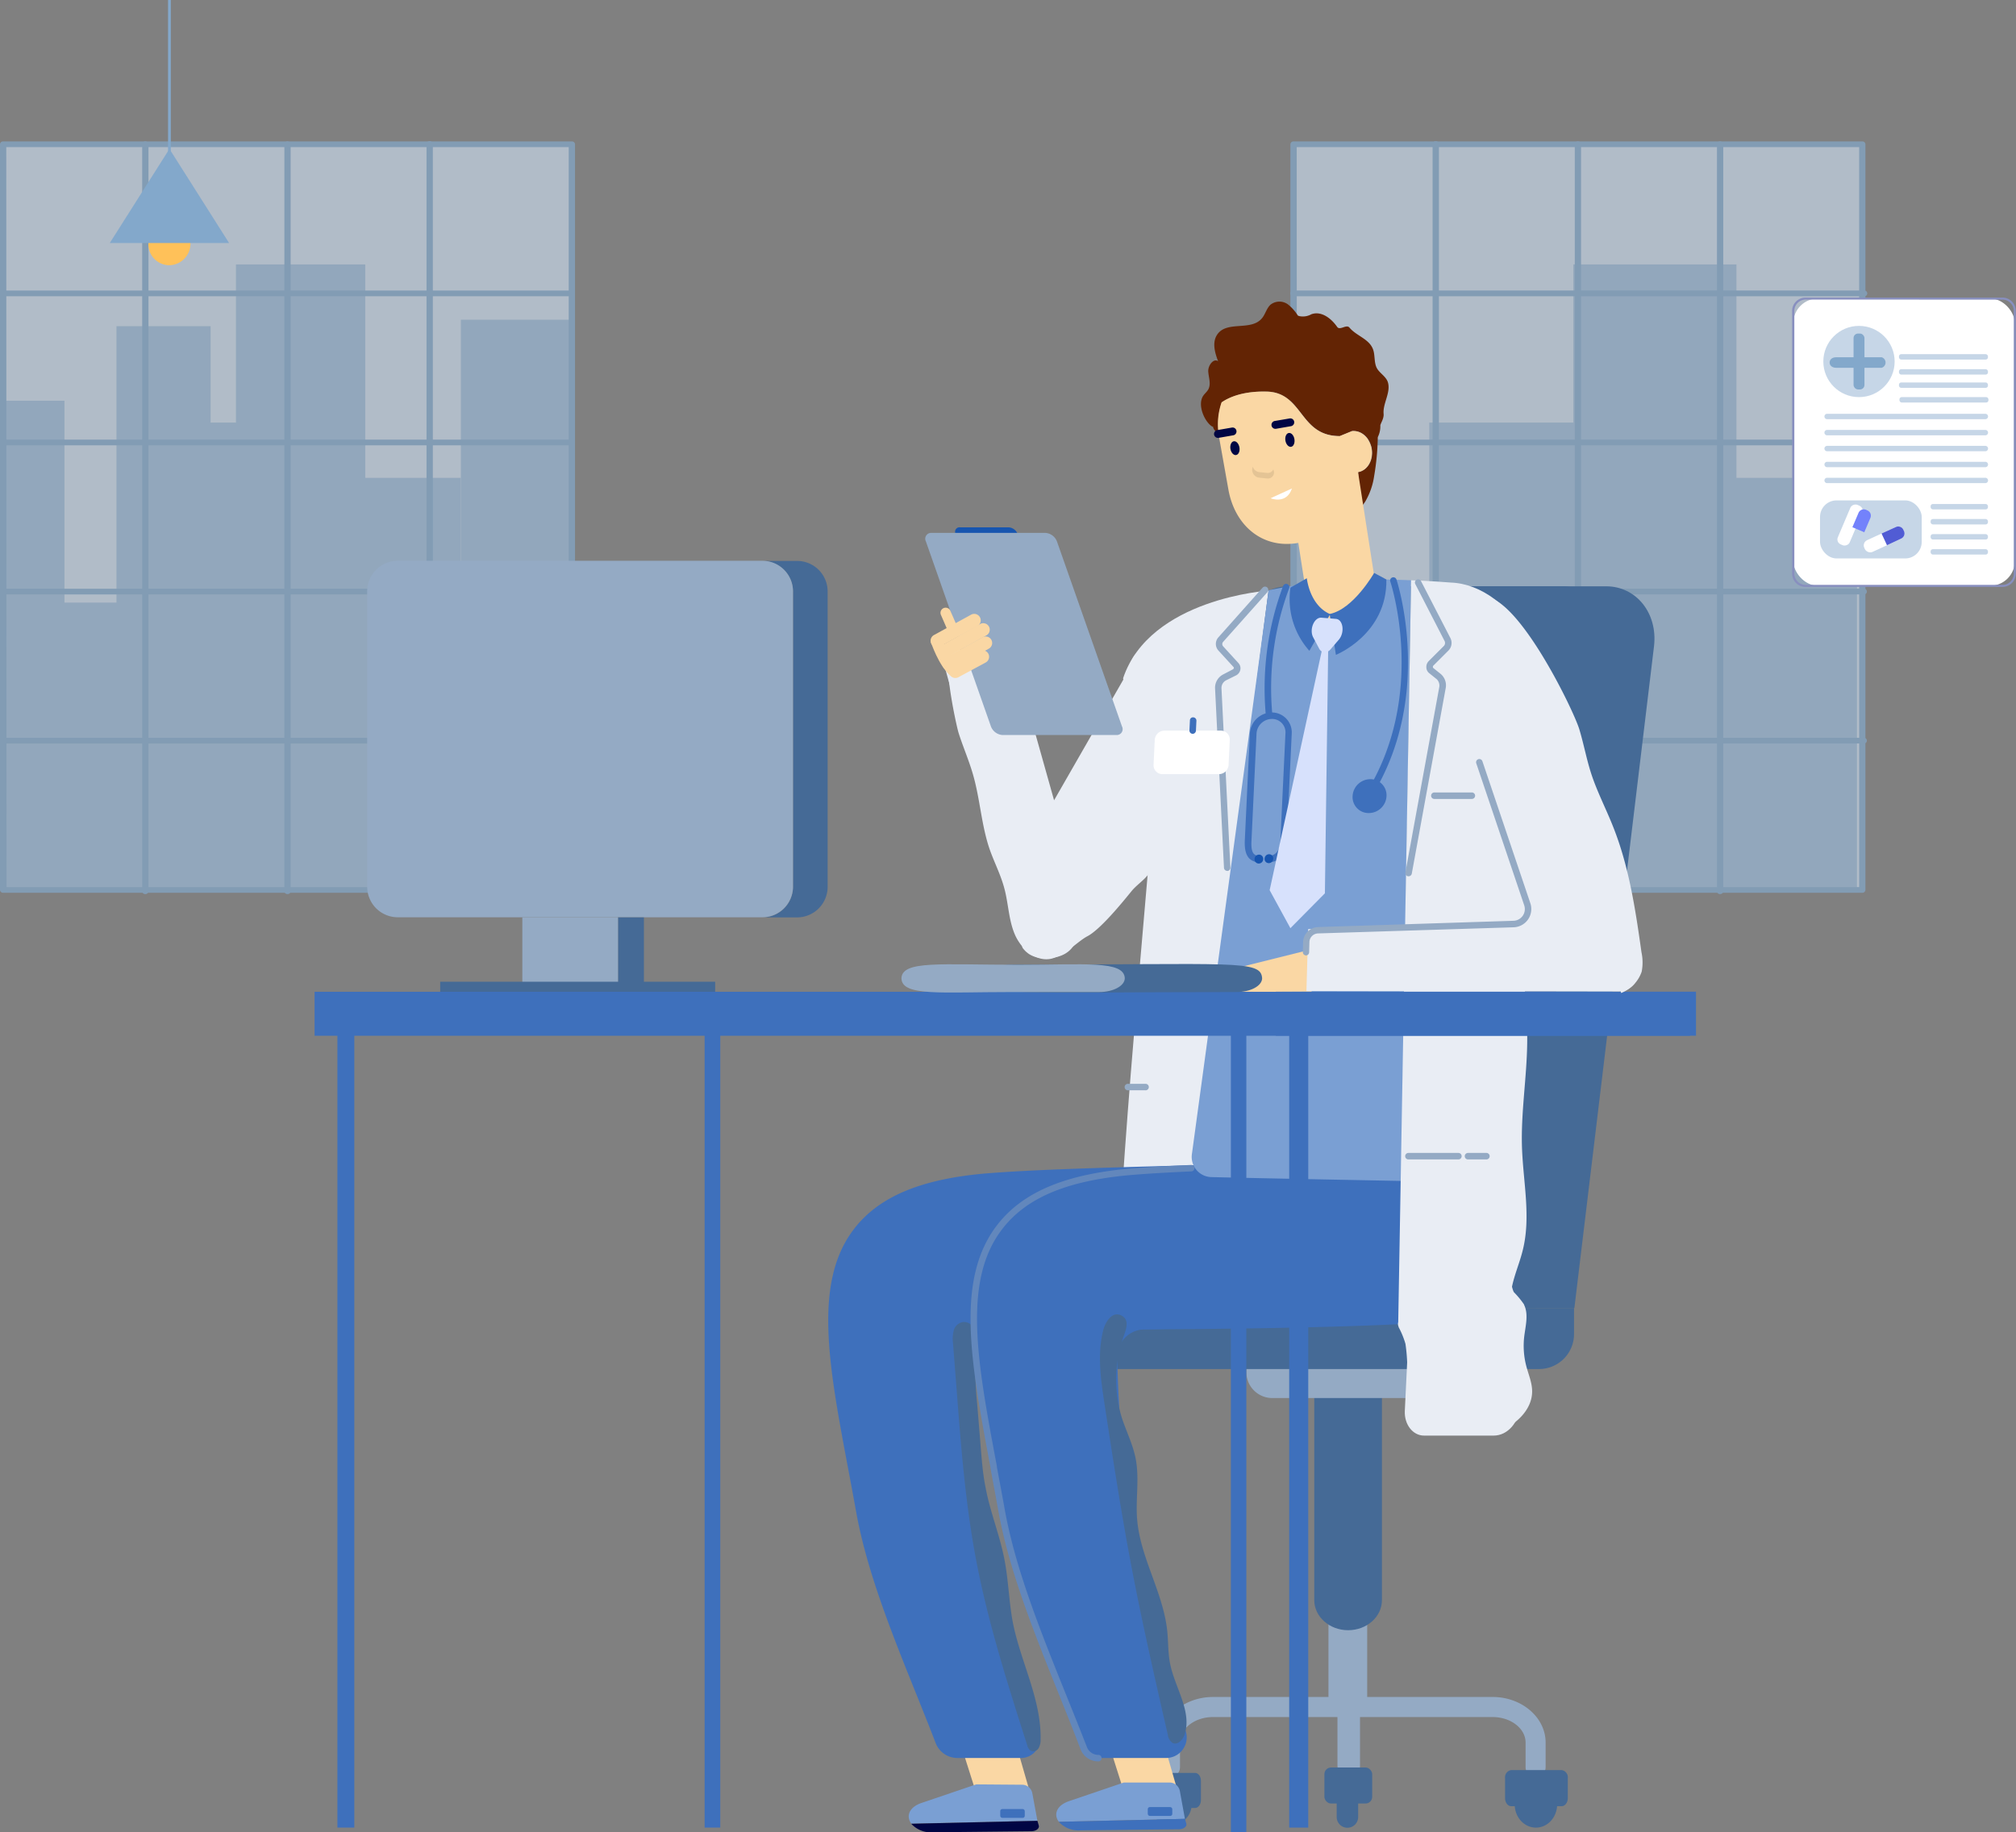 <svg id="レイヤー_1" data-name="レイヤー 1" xmlns="http://www.w3.org/2000/svg" viewBox="0 0 452.85 411.62"><rect x="0" y="0" width="452.85" height="411.62" fill="#808080" stroke="none"/><defs><style>.cls-1{opacity:0.7;}.cls-2{fill:#c6d6e7;}.cls-3{opacity:0.65;}.cls-4{fill:#83a8cb;}.cls-5{fill:#2f6d77;}.cls-6{fill:#ffc159;}.cls-7{fill:#94aac4;}.cls-8{fill:#456a96;}.cls-9{fill:#e9edf4;}.cls-10{fill:#1755af;}.cls-11{fill:#fad7a4;}.cls-12{fill:#7a9fd3;}.cls-13{fill:#3e70bc;}.cls-14{fill:#000543;}.cls-15{fill:#fff;}.cls-16{fill:#632404;}.cls-17{fill:#e4c495;}.cls-18{fill:#d7e1fc;}.cls-19{fill:#6287bc;}.cls-20{fill:#888fbf;}.cls-21{fill:#515cd4;}.cls-22{fill:#7382fb;}</style></defs><title>daihyo_img</title><g class="cls-1"><rect class="cls-2" x="0.9" y="32.56" width="127.75" height="167.51"/><g class="cls-3"><rect class="cls-4" x="0.9" y="90.02" width="13.58" height="110.05"/><rect class="cls-4" x="12.59" y="135.37" width="15.16" height="64.7"/><rect class="cls-4" x="39.74" y="94.93" width="15.16" height="105.14"/><rect class="cls-4" x="78.57" y="107.35" width="24.94" height="92.72"/><rect class="cls-4" x="103.52" y="71.82" width="24.94" height="128.25"/><rect class="cls-4" x="53" y="59.4" width="29.05" height="140.67"/><rect class="cls-4" x="26.16" y="73.27" width="21.15" height="126.8"/></g><path class="cls-4" d="M128.49,200.71H.74a.68.68,0,0,1-.71-.64V32.56a.68.68,0,0,1,.71-.64H128.49a.68.68,0,0,1,.71.64V200.07A.68.68,0,0,1,128.49,200.71Zm-127-1.28H127.78V33.2H1.44Z" transform="translate(-0.03 -0.15)"/><path class="cls-4" d="M64.61,201a.67.67,0,0,1-.7-.64V32.56a.67.67,0,0,1,.7-.64.68.68,0,0,1,.71.64v167.8A.68.68,0,0,1,64.61,201Z" transform="translate(-0.03 -0.15)"/><path class="cls-4" d="M32.67,201a.67.67,0,0,1-.7-.64V32.56a.67.67,0,0,1,.7-.64.68.68,0,0,1,.71.64v167.8A.68.68,0,0,1,32.67,201Z" transform="translate(-0.03 -0.15)"/><rect class="cls-4" x="0.71" y="65.27" width="128.14" height="1.28"/><rect class="cls-4" x="0.71" y="98.76" width="128.14" height="1.28"/><rect class="cls-4" x="0.71" y="132.26" width="128.14" height="1.28"/><rect class="cls-4" x="0.71" y="165.75" width="128.14" height="1.28"/><path class="cls-4" d="M96.55,201a.68.68,0,0,1-.71-.64V32.56a.71.71,0,0,1,1.42,0v167.8A.68.68,0,0,1,96.55,201Z" transform="translate(-0.03 -0.15)"/><rect class="cls-2" x="290.77" y="32.56" width="127.75" height="167.51"/><g class="cls-3"><rect class="cls-4" x="290.77" y="90.02" width="13.88" height="110.05"/><rect class="cls-5" x="302.45" y="135.37" width="19.11" height="64.7"/><rect class="cls-4" x="321.05" y="94.93" width="34.75" height="105.14"/><rect class="cls-4" x="385.67" y="107.35" width="31.46" height="92.72"/><rect class="cls-4" x="353.42" y="59.4" width="36.63" height="140.67"/></g><path class="cls-4" d="M418.35,200.71H290.6a.68.68,0,0,1-.71-.64V32.56a.68.68,0,0,1,.71-.64H418.35a.68.68,0,0,1,.71.64V200.07A.68.68,0,0,1,418.35,200.71Zm-127-1.28H417.65V33.2H291.31Z" transform="translate(-0.03 -0.15)"/><path class="cls-4" d="M354.48,201a.68.68,0,0,1-.71-.64V32.56a.68.68,0,0,1,.71-.64.67.67,0,0,1,.7.64v167.8A.67.67,0,0,1,354.48,201Z" transform="translate(-0.03 -0.15)"/><path class="cls-4" d="M322.54,201a.68.68,0,0,1-.71-.64V32.56a.71.71,0,0,1,1.42,0v167.8A.68.68,0,0,1,322.54,201Z" transform="translate(-0.03 -0.15)"/><path class="cls-4" d="M418.74,66.7H290.6a.65.65,0,1,1,0-1.29H418.74a.65.65,0,1,1,0,1.29Z" transform="translate(-0.03 -0.15)"/><path class="cls-4" d="M418.74,100.19H290.6a.64.64,0,1,1,0-1.28H418.74a.64.64,0,1,1,0,1.28Z" transform="translate(-0.03 -0.15)"/><path class="cls-4" d="M418.74,133.68H290.6a.64.64,0,1,1,0-1.28H418.74a.64.64,0,1,1,0,1.28Z" transform="translate(-0.03 -0.15)"/><path class="cls-4" d="M418.74,167.17H290.6a.64.64,0,1,1,0-1.28H418.74a.64.64,0,1,1,0,1.28Z" transform="translate(-0.03 -0.15)"/><path class="cls-4" d="M386.41,201a.67.67,0,0,1-.7-.64V32.56a.67.67,0,0,1,.7-.64.68.68,0,0,1,.71.64v167.8A.68.68,0,0,1,386.41,201Z" transform="translate(-0.03 -0.15)"/></g><rect class="cls-4" x="37.75" width="0.62" height="47.61"/><path class="cls-6" d="M42.81,54.73a4.73,4.73,0,1,0-4.72,5A4.84,4.84,0,0,0,42.81,54.73Z" transform="translate(-0.03 -0.15)"/><polygon class="cls-4" points="38.06 33.45 24.66 54.59 51.46 54.59 38.06 33.45"/><path class="cls-7" d="M272.48,381.37h62.85c6.55,0,11.89,4.6,11.89,10.24v5.53a2.25,2.25,0,0,1-4.5,0v-5.53c0-3.16-3.32-5.73-7.39-5.73H272.48c-4.07,0-7.39,2.57-7.39,5.73v5.53a2.25,2.25,0,0,1-4.5,0v-5.53C260.59,386,265.93,381.37,272.48,381.37Z" transform="translate(-0.03 -0.15)"/><path class="cls-8" d="M267.7,405.91a4.65,4.65,0,1,1-4.64-5.07A4.87,4.87,0,0,1,267.7,405.91Z" transform="translate(-0.03 -0.15)"/><path class="cls-8" d="M268.47,406.3h-11a1.6,1.6,0,0,1-1.33-1.76v-4.36a1.59,1.59,0,0,1,1.33-1.75h11c.73,0,1.32.79,1.32,1.75v4.36C269.79,405.51,269.2,406.3,268.47,406.3Z" transform="translate(-0.03 -0.15)"/><path class="cls-8" d="M360.82,131.86H294c-6.77,0-13,6-13.87,13.44L262.86,294h90.82L371.57,145.3C372.43,137.91,367.59,131.86,360.82,131.86Z" transform="translate(-0.03 -0.15)"/><path class="cls-8" d="M345,294,360.93,145.3c.79-7.39-3.68-13.44-9.93-13.44H289.37c-6.25,0-12,6-12.8,13.44L260.62,294Z" transform="translate(-0.03 -0.15)"/><path class="cls-9" d="M343.08,234.57c-.11,7.77-1.42,15.51-1.17,23.28s2.06,15.65.17,23.17c-1,4.09-3.13,8.07-2.66,12.26a2.64,2.64,0,0,1-.28,2.1,1.6,1.6,0,0,1-2.32-.34,4.61,4.61,0,0,1-.69-2.55q-2.07-30.89-2-61.87a219.78,219.78,0,0,1,.86-22.37,38.89,38.89,0,0,1,1.67-8.71c.45-1.34,1.2-2.8,2.57-3.16,3.27-.88,2.26,4,2.2,5.5a95.82,95.82,0,0,0,.33,11C342.25,220.09,343.19,227.3,343.08,234.57Z" transform="translate(-0.03 -0.15)"/><path class="cls-9" d="M215.36,164.81c1,3.14,2.32,6.16,3.23,9.32,1.62,5.6,1.89,11.54,3.81,17,1,2.79,2.36,5.44,3.15,8.29,1,3.49,1,7.23,2.41,10.58s4.79,6.34,8.31,5.5a10,10,0,0,0,2.34-1c1.6-.82,4-3.14,5.63-4,2.95-1.51,7.92-7.65,10-10.2,1.53-1.87,4.5-3.46,4.42-5.6-.19-4.83,2-16.1,1.17-20.87-.12-.66-9.76,9.71-10.29,9.29-1-.79-2.45,0-3.39.9a29.14,29.14,0,0,0-6.19,8.1c-1.3,2.49-3,5.63-5.75,5.43-2.62-.19-3.9-3.22-4.56-5.76-4-15.43-5.84-31.77-13.92-45.5a2.11,2.11,0,0,0-1.08-1.08C210.66,144.08,214.75,162.83,215.36,164.81Z" transform="translate(-0.03 -0.15)"/><path class="cls-9" d="M229.71,213.05c.73,1,2.24,2.58,5.81,2.37,2.73-.16,5.13-1.23,6.14-3.77l27.62-58L256,146.82c-1.24-.77-2.89,4.32-3.45,5.67L233.32,186Z" transform="translate(-0.03 -0.15)"/><path class="cls-9" d="M229.71,213.05l-17.49-63.16c-.24-1.33.6-3.21,1.95-3.12l13.28-.11,13.06,46.44Z" transform="translate(-0.03 -0.15)"/><path class="cls-10" d="M216.75,121.59h10.87a1,1,0,0,0,1-1.49,2.34,2.34,0,0,0-2-1.49H215.7a1,1,0,0,0-1,1.49A2.34,2.34,0,0,0,216.75,121.59Z" transform="translate(-0.03 -0.15)"/><path class="cls-7" d="M225.22,165.27h25.59a1.32,1.32,0,0,0,1.25-1.93l-14.61-41.56a3,3,0,0,0-2.6-1.92H209.26a1.32,1.32,0,0,0-1.25,1.92l14.61,41.56A3,3,0,0,0,225.22,165.27Z" transform="translate(-0.03 -0.15)"/><path class="cls-11" d="M214.35,142.2a1.15,1.15,0,0,0,.6-1.52l-1.47-3.39a1.16,1.16,0,0,0-2.12.93l1.47,3.39A1.15,1.15,0,0,0,214.35,142.2Z" transform="translate(-0.03 -0.15)"/><path class="cls-11" d="M213.35,151.7a1.46,1.46,0,0,0,2,.57L221.4,149a1.46,1.46,0,1,0-1.4-2.56l-6.07,3.33A1.47,1.47,0,0,0,213.35,151.7Z" transform="translate(-0.03 -0.15)"/><path class="cls-11" d="M211.81,149.86a1.47,1.47,0,0,0,2,.58l8.28-4.54a1.46,1.46,0,1,0-1.4-2.56l-8.28,4.54A1.47,1.47,0,0,0,211.81,149.86Z" transform="translate(-0.03 -0.15)"/><path class="cls-11" d="M209.24,144.78a1.44,1.44,0,0,0,2,.58l8.28-4.54a1.46,1.46,0,1,0-1.4-2.56l-8.28,4.54A1.46,1.46,0,0,0,209.24,144.78Z" transform="translate(-0.03 -0.15)"/><path class="cls-11" d="M210.6,147.3a1.47,1.47,0,0,0,2,.58l9-5a1.45,1.45,0,1,0-1.4-2.55l-9,5A1.46,1.46,0,0,0,210.6,147.3Z" transform="translate(-0.03 -0.15)"/><path class="cls-11" d="M209.14,144.42s1.7,5.23,4.37,7.51l.85-1.48S215,144,209.14,144.42Z" transform="translate(-0.03 -0.15)"/><polygon class="cls-11" points="258.95 383 265.19 404.63 256.26 406.42 251.67 402.19 252.05 401.19 247.03 385.38 258.95 383"/><path class="cls-12" d="M252.46,400.59l-12.22,4.15c-3,1-3.55,3.11-2.36,4.67l28.32-.66-1.14-6.24a2.34,2.34,0,0,0-2.31-1.92Z" transform="translate(-0.03 -0.15)"/><path class="cls-13" d="M266.2,408.75l.31,1.06c.19.65-.6,1.27-1.65,1.28l-22,.23a6,6,0,0,1-5-1.91Z" transform="translate(-0.03 -0.15)"/><rect class="cls-13" x="257.82" y="405.95" width="5.51" height="1.99" rx="0.46"/><polygon class="cls-11" points="225.81 383.43 232.05 405.06 223.12 406.86 218.53 402.62 218.91 401.63 213.89 385.82 225.81 383.43"/><path class="cls-12" d="M219.32,401l-12.22,4.15c-3,1-3.55,3.11-2.36,4.67l28.32-.66L231.92,403a2.34,2.34,0,0,0-2.31-1.92Z" transform="translate(-0.03 -0.15)"/><path class="cls-14" d="M233.06,409.19l.31,1.05c.19.66-.6,1.27-1.65,1.29l-22,.23a6,6,0,0,1-5-1.91Z" transform="translate(-0.03 -0.15)"/><rect class="cls-13" x="224.68" y="406.39" width="5.51" height="1.99" rx="0.46"/><path class="cls-7" d="M303,400.47c1.39,0,2.53-1.63,2.53-3.62V378.14c0-2-1.14-3.63-2.53-3.63s-2.54,1.63-2.54,3.63v18.71C300.46,398.84,301.6,400.47,303,400.47Z" transform="translate(-0.03 -0.15)"/><ellipse class="cls-8" cx="345.01" cy="405.35" rx="4.77" ry="5.22"/><path class="cls-8" d="M339.48,405.9h11.35c.75,0,1.37-.82,1.37-1.81V399.6a1.64,1.64,0,0,0-1.37-1.81H339.48a1.64,1.64,0,0,0-1.37,1.81v4.49C338.11,405.08,338.73,405.9,339.48,405.9Z" transform="translate(-0.03 -0.15)"/><rect class="cls-8" x="297.5" y="397.06" width="10.73" height="8.09" rx="1.49"/><path class="cls-8" d="M302.7,410.75a2.42,2.42,0,0,0,2.41-2.41v-3.61a2.41,2.41,0,1,0-4.82,0v3.61A2.41,2.41,0,0,0,302.7,410.75Z" transform="translate(-0.03 -0.15)"/><rect class="cls-7" x="298.41" y="354.03" width="8.7" height="32.27" rx="4.03"/><path class="cls-8" d="M302.85,366.37c4.18,0,7.6-3,7.6-6.75v-55.9c0-3.71-3.42-6.74-7.6-6.74s-7.6,3-7.6,6.74v55.9C295.25,363.33,298.67,366.37,302.85,366.37Z" transform="translate(-0.03 -0.15)"/><path class="cls-7" d="M286.06,314.21H320.2a5.82,5.82,0,1,0,0-11.63H286.06a5.82,5.82,0,1,0,0,11.63Z" transform="translate(-0.03 -0.15)"/><path class="cls-8" d="M353.6,294v5.85a7.86,7.86,0,0,1-7.85,7.85H227.41a8.65,8.65,0,0,1-8.64-8.7l0-5Z" transform="translate(-0.03 -0.15)"/><path class="cls-15" d="M270.63,162.09c0,.07,0,0,0,0Z" transform="translate(-0.03 -0.15)"/><path class="cls-9" d="M250.76,292c1.56-39.86,8-101.45,8.63-116l-7.09-23.46c6-18,32.67-19.71,32.67-19.71L264.4,292Z" transform="translate(-0.03 -0.15)"/><path class="cls-13" d="M191.85,276.25c5.69-7.42,15.42-11.41,30.61-12.57,10.33-.79,24.63-1.18,39.76-1.61,17.42-.48,35.43-1,47.43-2.12,1.33-.13,4.88-.47,6.34,2.41s-.76,5.57-3.65,8.82c-1.92,2.17-5.14,5.8-5.17,7.86l0,2.43-2.29.81c-2.58.93-5.1,2-7.42,3.08-11.28,5.1-13.73,6.33-15.55,10.66l-.86,2-2.21.1c-16,.73-37.94.94-53.45,1.06a7.43,7.43,0,0,0-7.37,7.55c.63,29.89,6.38,56.09,15.37,82.8a4.21,4.21,0,0,1-4,5.54H215.08a5.22,5.22,0,0,1-4.87-3.34c-.94-2.47-1.92-4.94-4.38-11.07-5.46-13.56-11.1-27.59-13.49-40.9q-.9-5-1.79-9.67C186.15,306.71,182.67,288.22,191.85,276.25Z" transform="translate(-0.03 -0.15)"/><path class="cls-13" d="M224.9,275.86c5.69-7.42,15.42-11.41,30.61-12.57,10.33-.79,24.62-1.19,39.75-1.61,7-.19,14-.39,20.73-.63l3.63-.13v29.26l-1.38,1.05a9.81,9.81,0,0,0-3.32,4.4l-.86,2-2.21.1c-16.9.77-40.51,1-54.74,1.06a6.16,6.16,0,0,0-6.1,6.26c.48,30.47,6.33,57.14,15.35,83.93a4.62,4.62,0,0,1-4.38,6.09H247.1a3.49,3.49,0,0,1-3.27-2.26c-1.55-4.07-3.2-8.18-5-12.52-5.45-13.58-11.1-27.61-13.49-40.92-.59-3.32-1.2-6.55-1.79-9.68C219.2,306.32,215.72,287.82,224.9,275.86Z" transform="translate(-0.03 -0.15)"/><path class="cls-12" d="M285.3,132.68l1.26-.25q1.49-.3,3-.54A141,141,0,0,1,317,130.51l-2.2,134.93s-30.55-.57-42.65-.86a4.53,4.53,0,0,1-4.39-5.13L285,132.75Z" transform="translate(-0.03 -0.15)"/><path class="cls-9" d="M317,130.51l2.74.11c2.11.11,4.19.24,6.2.4,13.66.53,26.47,20.14,19.46,41.64l-5.71,93.2-1.34,31.4-24.25.62Z" transform="translate(-0.03 -0.15)"/><path class="cls-9" d="M342.35,293.17l-.89,22.66c-.15,3.82-2.75,6.82-5.92,6.82H319.91c-2.52,0-4.46-2.49-4.32-5.54l1.15-23.71Z" transform="translate(-0.03 -0.15)"/><path class="cls-7" d="M275.7,195.79a.73.73,0,0,1-.73-.69l-2-40.25a3.36,3.36,0,0,1,1.76-3.16L277,150.5a.33.33,0,0,0,.16-.24.23.23,0,0,0,0-.21l-3.46-3.78a2.21,2.21,0,0,1,0-2.93l9.94-11.17a.73.73,0,1,1,1.09,1l-9.95,11.17a.75.75,0,0,0,0,1l3.46,3.79a1.7,1.7,0,0,1,.41,1.44,1.82,1.82,0,0,1-.92,1.28L275.41,153a1.93,1.93,0,0,0-1,1.79l2,40.25a.73.73,0,0,1-.7.77Z" transform="translate(-0.03 -0.15)"/><path class="cls-7" d="M257.27,245.08h-3.8a.73.73,0,1,1,0-1.45h3.8a.73.73,0,1,1,0,1.45Z" transform="translate(-0.03 -0.15)"/><path class="cls-15" d="M261.13,174.06H273.8A2.2,2.2,0,0,0,276,172l.27-5.65a2,2,0,0,0-2-2.07H261.59a2.2,2.2,0,0,0-2.17,2.07l-.27,5.65A2,2,0,0,0,261.13,174.06Z" transform="translate(-0.03 -0.15)"/><path class="cls-13" d="M267.94,165a.74.74,0,0,1-.73-.76l.11-2.25a.68.68,0,0,1,.76-.69.74.74,0,0,1,.7.76l-.11,2.24A.74.74,0,0,1,267.94,165Z" transform="translate(-0.03 -0.15)"/><path class="cls-7" d="M316.43,197h-.13a.72.72,0,0,1-.58-.85l7.59-41.54a2,2,0,0,0-.54-1.87l-1.72-1.38a1.71,1.71,0,0,1-.62-1.26,1.87,1.87,0,0,1,.52-1.43l3.45-3.45a1,1,0,0,0,.13-1.06l-6.59-12.81a.72.72,0,1,1,1.29-.66l6.59,12.78a2.42,2.42,0,0,1-.39,2.78L322,149.68a.41.41,0,0,0-.1.32.27.27,0,0,0,.07.2l1.72,1.38a3.36,3.36,0,0,1,1.06,3.28l-7.59,41.53A.73.73,0,0,1,316.43,197Z" transform="translate(-0.03 -0.15)"/><path class="cls-13" d="M307.38,179.63a.79.79,0,0,1-.39-.11.74.74,0,0,1-.23-1c14-22.24,5.65-47.51,5.56-47.76a.73.73,0,0,1,1.38-.47c.09.26,8.64,26.17-5.7,49A.72.72,0,0,1,307.38,179.63Z" transform="translate(-0.03 -0.15)"/><path class="cls-13" d="M303.86,179a3.59,3.59,0,0,0,3.62,3.8,4,4,0,0,0,4-3.8,3.61,3.61,0,0,0-3.63-3.81A4,4,0,0,0,303.86,179Z" transform="translate(-0.03 -0.15)"/><path class="cls-13" d="M285,193.85a.73.73,0,1,1,0-1.45c2.23,0,2.58-2.3,2.63-3.28l1.15-24.25a3,3,0,0,0-3.06-3.21,3.48,3.48,0,0,0-3.44,3.28l-1.14,24.24c-.07,1.42.11,2.33.56,2.8a1.57,1.57,0,0,0,1.21.42.73.73,0,1,1,0,1.45,3,3,0,0,1-2.27-.87c-.74-.78-1.05-2-1-3.86l1.15-24.25a5,5,0,0,1,4.89-4.67,4.48,4.48,0,0,1,4.51,4.74l-1.14,24.24C288.94,192.06,287.37,193.85,285,193.85Z" transform="translate(-0.03 -0.15)"/><path class="cls-13" d="M285.09,161.37a.74.74,0,0,1-.73-.66,65.78,65.78,0,0,1,3.92-29,.73.73,0,0,1,1.34.57,64.09,64.09,0,0,0-3.8,28.24.74.74,0,0,1-.66.8Z" transform="translate(-0.03 -0.15)"/><path class="cls-7" d="M330.65,179.63h-8.42a.73.73,0,1,1,0-1.46h8.42a.73.73,0,1,1,0,1.46Z" transform="translate(-0.03 -0.15)"/><path class="cls-10" d="M284.1,193.05a.92.92,0,0,0,.93,1,1,1,0,0,0,1-1,.92.92,0,0,0-.94-1A1,1,0,0,0,284.1,193.05Z" transform="translate(-0.03 -0.15)"/><path class="cls-10" d="M281.84,193.14a.94.94,0,0,0,.94,1,1,1,0,0,0,1-1,.93.93,0,0,0-.94-1A1,1,0,0,0,281.84,193.14Z" transform="translate(-0.03 -0.15)"/><path class="cls-7" d="M327.63,260.61H316.4a.73.73,0,0,1,0-1.46h11.23a.73.73,0,0,1,0,1.46Z" transform="translate(-0.03 -0.15)"/><path class="cls-7" d="M333.92,260.61h-4.14a.73.73,0,0,1,0-1.46h4.14a.73.73,0,1,1,0,1.46Z" transform="translate(-0.03 -0.15)"/><rect class="cls-13" x="158.28" y="225.47" width="3.51" height="185.09"/><rect class="cls-13" x="75.79" y="225.47" width="3.8" height="185.09"/><path class="cls-8" d="M179.08,126.16h-7.79a6.87,6.87,0,0,1,6.87,6.87v66.34a6.88,6.88,0,0,1-6.87,6.87h7.79a6.87,6.87,0,0,0,6.86-6.87V133A6.86,6.86,0,0,0,179.08,126.16Z" transform="translate(-0.03 -0.15)"/><path class="cls-7" d="M178.16,199.37V133a6.87,6.87,0,0,0-6.87-6.87H89.38A6.86,6.86,0,0,0,82.51,133v66.34a6.87,6.87,0,0,0,6.87,6.87h81.91A6.88,6.88,0,0,0,178.16,199.37Z" transform="translate(-0.03 -0.15)"/><rect class="cls-8" x="138.82" y="206.09" width="5.82" height="16.36"/><path class="cls-7" d="M117.36,206.24v16.35h21.49V206.24Z" transform="translate(-0.03 -0.15)"/><path class="cls-11" d="M295.07,213.3l-19.43,4.85c-.87.18,1.85,4.84,2.75,4.85l16.26-.09Z" transform="translate(-0.03 -0.15)"/><path class="cls-9" d="M293.89,208.87l46.88-1.47a3.09,3.09,0,0,0,2.83-4.09l-10.88-32.24,14.11-22.31L368,217.25a4.61,4.61,0,0,1-4.46,5.66l-70.05-.12Z" transform="translate(-0.03 -0.15)"/><rect class="cls-13" x="70.66" y="222.8" width="308.94" height="9.88"/><rect class="cls-8" x="98.88" y="220.54" width="61.77" height="2.26"/><rect class="cls-13" x="289.59" y="222.97" width="4.28" height="187.59"/><rect class="cls-13" x="286.58" y="222.78" width="94.39" height="9.89"/><path class="cls-8" d="M221.6,219.88c.11,4.23,5.7,3.13,56.16,3.13,3.17,0,5.73-1.37,5.78-3.07-.22-4.24-6.07-3.09-56.17-3.09C224.24,216.85,221.69,218.2,221.6,219.88Z" transform="translate(-0.03 -0.15)"/><path class="cls-7" d="M202.52,219.88c.22-4,8.77-3,26.32-3,14.89,0,23.65-1,23.85,3,0,1.76-2.61,3.13-5.77,3.13H227.18c-15.81,0-24.54,1-24.66-3.07Z" transform="translate(-0.03 -0.15)"/><path class="cls-16" d="M270.3,89.07c.34-.51.84-.89,1.14-1.43.66-1.2.1-2.62,0-4s1.21-3.09,2.21-2.34c-.71-1.88-1.38-4.17-.24-5.93,2.14-3.31,7.67-.71,10.13-3.77.74-.91,1-2.19,1.88-3a3.24,3.24,0,0,1,4.15.12,10.26,10.26,0,0,1,2,2.32,2.2,2.2,0,0,0,.36.13,3.88,3.88,0,0,0,2.66-.42c2.1-.77,4.31.7,5.8,2.83.62.9,2.08-.67,2.77.17,1.58,1.9,4.46,2.52,5.31,4.93.46,1.3.19,2.89.81,4.11s2.19,1.94,2.55,3.38c.58,2.28-1.23,4.68-1,7,.08,1.08-.77,2.2-.74,2.61a5.35,5.35,0,0,1-.57,2.57,57,57,0,0,1-.82,8.75,15.74,15.74,0,0,1-2.05,5.81s-1.51,2.12-1.51,2.1a20.7,20.7,0,0,0-.55-4.15,13.24,13.24,0,0,0,.5-4.67h.07c2.11-.37,3.45-2.73,3-5.27s-2.38-4.15-4.41-3.93L301,98.11c-9.21,0-8.13-9.87-16.52-10-5.45-.09-8.52,1.39-10,2.44a15.07,15.07,0,0,0-.66,7.16l-.08,0c0-.12-1.2-.88-1.24-1.8l-.09.11C270.67,95.06,268.91,91.15,270.3,89.07Z" transform="translate(-0.03 -0.15)"/><path class="cls-11" d="M284.45,88.12c8.39.12,7.31,10,16.52,10L303.7,97c2-.22,4,1.48,4.41,3.93s-.88,4.9-3,5.27h-.07a13.24,13.24,0,0,1-.5,4.67,16.61,16.61,0,0,1-12.88,11.24c-7.95,1.42-14.24-3.79-15.7-12l-2.14-12c0-.14,0-.28-.05-.42a15.07,15.07,0,0,1,.66-7.16C275.93,89.51,279,88,284.45,88.12Z" transform="translate(-0.03 -0.15)"/><path class="cls-11" d="M294,137.11l-5.06-32.54a2.67,2.67,0,0,1,2.17-3.07l10.34-1.61a2.66,2.66,0,0,1,3,2.25l5.06,32.52C298.87,144.89,294.2,138.57,294,137.11Z" transform="translate(-0.03 -0.15)"/><path class="cls-14" d="M286.44,94.71l3.28-.56a.88.88,0,1,1,.3,1.74l-3.28.57a.89.89,0,1,1-.3-1.75Z" transform="translate(-0.03 -0.15)"/><path class="cls-14" d="M273.47,96.77l3.28-.57a.88.88,0,1,1,.3,1.74l-3.28.57a.88.88,0,0,1-.3-1.74Z" transform="translate(-0.03 -0.15)"/><path class="cls-14" d="M276.42,101c.15.85.72,1.47,1.28,1.37s.89-.87.74-1.72-.72-1.47-1.28-1.37S276.28,100.18,276.42,101Z" transform="translate(-0.03 -0.15)"/><path class="cls-14" d="M288.77,99.14c.15.86.72,1.47,1.28,1.38s.88-.87.74-1.73-.72-1.47-1.28-1.37S288.63,98.29,288.77,99.14Z" transform="translate(-0.03 -0.15)"/><path class="cls-17" d="M281.36,105.28l.07-.31a1.76,1.76,0,0,0,1.49,1.24l1.79.18a1.34,1.34,0,0,0,1.34-.79l.06.16a1.37,1.37,0,0,1-1.41,1.88l-1.79-.18A1.77,1.77,0,0,1,281.36,105.28Z" transform="translate(-0.03 -0.15)"/><path class="cls-15" d="M290.24,109.88l-4.8,2.2S289,113.57,290.24,109.88Z" transform="translate(-0.03 -0.15)"/><path class="cls-13" d="M308.7,128.85s-4.64,8.17-10,9.23l1.41,9.18s11.53-4.59,11.34-16.93Z" transform="translate(-0.03 -0.15)"/><path class="cls-13" d="M293.58,130.05s.58,6.06,5.25,8.07l-4.68,8.23a17.48,17.48,0,0,1-4.25-14.19Z" transform="translate(-0.03 -0.15)"/><path class="cls-18" d="M296.91,146.49a1.67,1.67,0,0,1-.57-.65L295,143.31c-.92-1.76.25-4.53,1.86-4.4l3.27.27c1.6.13,2,3,.69,4.61l-1.94,2.26a2,2,0,0,1-.51.42l-.73,54.36-7.75,7.83-4.66-8.53Z" transform="translate(-0.03 -0.15)"/><path class="cls-7" d="M293.41,214.78a.74.74,0,0,1-.73-.75l.06-2.25a3.49,3.49,0,0,1,3.36-3.37L340,207a2.63,2.63,0,0,0,2.41-3.48l-10.77-31.9a.72.72,0,0,1,.46-.92.73.73,0,0,1,.92.46l10.77,31.9a4.1,4.1,0,0,1-3.75,5.4l-43.94,1.38a2,2,0,0,0-1.94,1.95l-.06,2.25A.72.72,0,0,1,293.41,214.78Z" transform="translate(-0.03 -0.15)"/><path class="cls-9" d="M354.76,163.89c1,3.27,1.61,6.65,2.65,9.9,1.34,4.17,3.4,8.08,5,12.15,3.56,8.95,5,18.59,6.34,28.12a11,11,0,0,1,.05,4.36,7.83,7.83,0,0,1-4.62,4.8c-6.95-24.88-17.64-48.52-26.9-72.63-1-2.6-8-14.51-5.62-15.94C339.17,130.16,353.31,159.22,354.76,163.89Z" transform="translate(-0.03 -0.15)"/><path class="cls-9" d="M340.12,290.46a19.55,19.55,0,0,1,2.12,2.54c1.25,2.2.47,4.92.17,7.43a18,18,0,0,0,.49,6.69c.48,1.82,1.26,3.59,1.29,5.47.08,4.37-3.87,7.82-7.95,9.39l.69-33.17a2.82,2.82,0,0,1,.58-2C339.18,285.16,339.54,289.74,340.12,290.46Z" transform="translate(-0.03 -0.15)"/><path class="cls-9" d="M315.74,302.06a41,41,0,0,1,.41,5.23c.05,1.57.1,3.14.16,4.71.35.18.57-.6.62-1.2.16-2.28.16-4.59.17-6.88l0-6.91a2.72,2.72,0,0,0-.34-1.66c-.37-.4-.86,0-1.23.36-.85.86-1.87,1.08-1.29,2.66A18.57,18.57,0,0,1,315.74,302.06Z" transform="translate(-0.03 -0.15)"/><path class="cls-8" d="M252,318.57c1,3.09,2.49,6,3.12,9.19.88,4.45,0,9.05.33,13.57.67,8.71,5.89,16.56,6.78,25.25.25,2.42.16,4.87.63,7.26,1.05,5.39,4.91,10.6,3.31,15.85-.37,1.24-1.6,2.58-2.75,2a2.63,2.63,0,0,1-1.08-1.89c-2.86-12.49-5.73-25-8.12-37.56-2.32-12.17-4.2-24.43-6.08-36.67-.84-5.54-1.68-11.25-.27-16.67.45-1.72,2-4.4,4.17-3.17,2,1.14.67,3.65.15,5.32A29.21,29.21,0,0,0,252,318.57Z" transform="translate(-0.03 -0.15)"/><path class="cls-8" d="M219.53,315.5c.29,3.51.58,7,.86,10.52.23,2.72.45,5.44,1,8.13,1,5.56,3.23,10.85,4.28,16.4.88,4.6,1,9.31,1.84,13.91,1.72,8.92,6.43,17.33,6.27,26.41a3.82,3.82,0,0,1-.45,2,1.41,1.41,0,0,1-1.8.56,2,2,0,0,1-.76-1.23c-4.45-13.91-8.91-27.86-11.59-42.22-2.3-12.32-3.28-24.84-4.24-37.34q-.42-5.34-.83-10.68a7.48,7.48,0,0,1,.18-3,2.54,2.54,0,0,1,2.19-1.83c3.25,0,2.78,4.69,2.67,6.61A85.67,85.67,0,0,0,219.53,315.5Z" transform="translate(-0.03 -0.15)"/><path class="cls-19" d="M246.75,395.84a4.26,4.26,0,0,1-4-2.73c-1.54-4.07-3.19-8.17-4.93-12.51-5.48-13.62-11.13-27.69-13.54-41.06-.58-3.25-1.17-6.41-1.75-9.48l0-.19c-4.43-23.6-7.94-42.23,1.44-54.46,5.83-7.59,15.72-11.67,31.13-12.85,3.43-.26,7.51-.49,12.48-.71a.71.71,0,0,1,.76.69.73.73,0,0,1-.7.76c-4.95.22-9,.45-12.43.72-15,1.14-24.53,5-30.08,12.28-9,11.71-5.53,30.06-1.16,53.3l0,.19c.58,3.07,1.18,6.24,1.76,9.49,2.38,13.23,8,27.22,13.44,40.76,1.76,4.36,3.41,8.47,5,12.55a2.77,2.77,0,0,0,2.59,1.79.73.73,0,0,1,0,1.46Z" transform="translate(-0.03 -0.15)"/><rect class="cls-13" x="276.49" y="226.39" width="3.47" height="185.23"/><rect class="cls-15" x="402.81" y="67.05" width="49.79" height="64.55" rx="5.6"/><path class="cls-20" d="M449.84,132h-44.2a3,3,0,0,1-3.05-3V70a3,3,0,0,1,3.05-3h44.2a3,3,0,0,1,3,3v59A3,3,0,0,1,449.84,132Zm-44.2-64.55A2.55,2.55,0,0,0,403.09,70v59a2.55,2.55,0,0,0,2.55,2.54h44.2a2.54,2.54,0,0,0,2.54-2.54V70a2.54,2.54,0,0,0-2.54-2.54Z" transform="translate(-0.03 -0.15)"/><ellipse class="cls-2" cx="417.58" cy="81.21" rx="8.01" ry="8"/><rect class="cls-4" x="416.36" y="74.93" width="2.45" height="12.56" rx="1.01"/><path class="cls-4" d="M422.72,82.77H412.5c-.95,0-1.48-.53-1.48-1.18s.53-1.18,1.48-1.18h10.22a1.24,1.24,0,0,1,0,2.36Z" transform="translate(-0.03 -0.15)"/><path class="cls-2" d="M446,94.32H410.45a.61.61,0,0,1-.6-.61.6.6,0,0,1,.6-.6H446a.6.6,0,0,1,.6.6A.61.61,0,0,1,446,94.32Z" transform="translate(-0.03 -0.15)"/><rect class="cls-2" x="433.67" y="113.22" width="12.88" height="1.21" rx="0.5"/><rect class="cls-2" x="433.67" y="116.6" width="12.88" height="1.21" rx="0.5"/><rect class="cls-2" x="433.67" y="119.99" width="12.88" height="1.21" rx="0.5"/><rect class="cls-2" x="433.67" y="123.37" width="12.88" height="1.21" rx="0.5"/><rect class="cls-2" x="426.56" y="79.56" width="19.99" height="1.21" rx="0.5"/><rect class="cls-2" x="426.56" y="82.94" width="19.99" height="1.21" rx="0.5"/><rect class="cls-2" x="426.56" y="85.92" width="19.99" height="1.21" rx="0.5"/><rect class="cls-2" x="426.67" y="89.21" width="19.99" height="1.21" rx="0.5"/><path class="cls-2" d="M446,97.94H410.45a.6.6,0,0,1-.6-.6.61.61,0,0,1,.6-.61H446a.61.61,0,0,1,.6.61A.6.6,0,0,1,446,97.94Z" transform="translate(-0.03 -0.15)"/><path class="cls-2" d="M446,101.52H410.45a.6.6,0,0,1-.6-.6.61.61,0,0,1,.6-.61H446a.61.61,0,0,1,.6.61A.6.6,0,0,1,446,101.52Z" transform="translate(-0.03 -0.15)"/><path class="cls-2" d="M446,105.1H410.45a.6.6,0,0,1-.6-.6.61.61,0,0,1,.6-.61H446a.61.61,0,0,1,.6.61A.6.6,0,0,1,446,105.1Z" transform="translate(-0.03 -0.15)"/><path class="cls-2" d="M446,108.68H410.45a.6.6,0,0,1,0-1.2H446a.6.6,0,0,1,0,1.2Z" transform="translate(-0.03 -0.15)"/><rect class="cls-2" x="408.83" y="112.41" width="22.84" height="13.04" rx="3.71"/><rect class="cls-15" x="418.43" y="119.9" width="9.65" height="2.9" rx="1.28" transform="translate(-12.03 187.73) rotate(-24.69)"/><path class="cls-21" d="M425.87,118.55,422.68,120l1.22,2.63,3.19-1.49a1.26,1.26,0,0,0,.62-1.69l-.14-.31A1.28,1.28,0,0,0,425.87,118.55Z" transform="translate(-0.03 -0.15)"/><rect class="cls-15" x="412.63" y="117.73" width="9.64" height="2.9" rx="1.2" transform="matrix(0.39, -0.92, 0.92, 0.39, 143.12, 455.52)"/><path class="cls-22" d="M417.51,115.35l-1.38,3.24,2.67,1.13,1.38-3.24a1.28,1.28,0,0,0-.68-1.67l-.31-.14A1.29,1.29,0,0,0,417.51,115.35Z" transform="translate(-0.03 -0.15)"/></svg>
